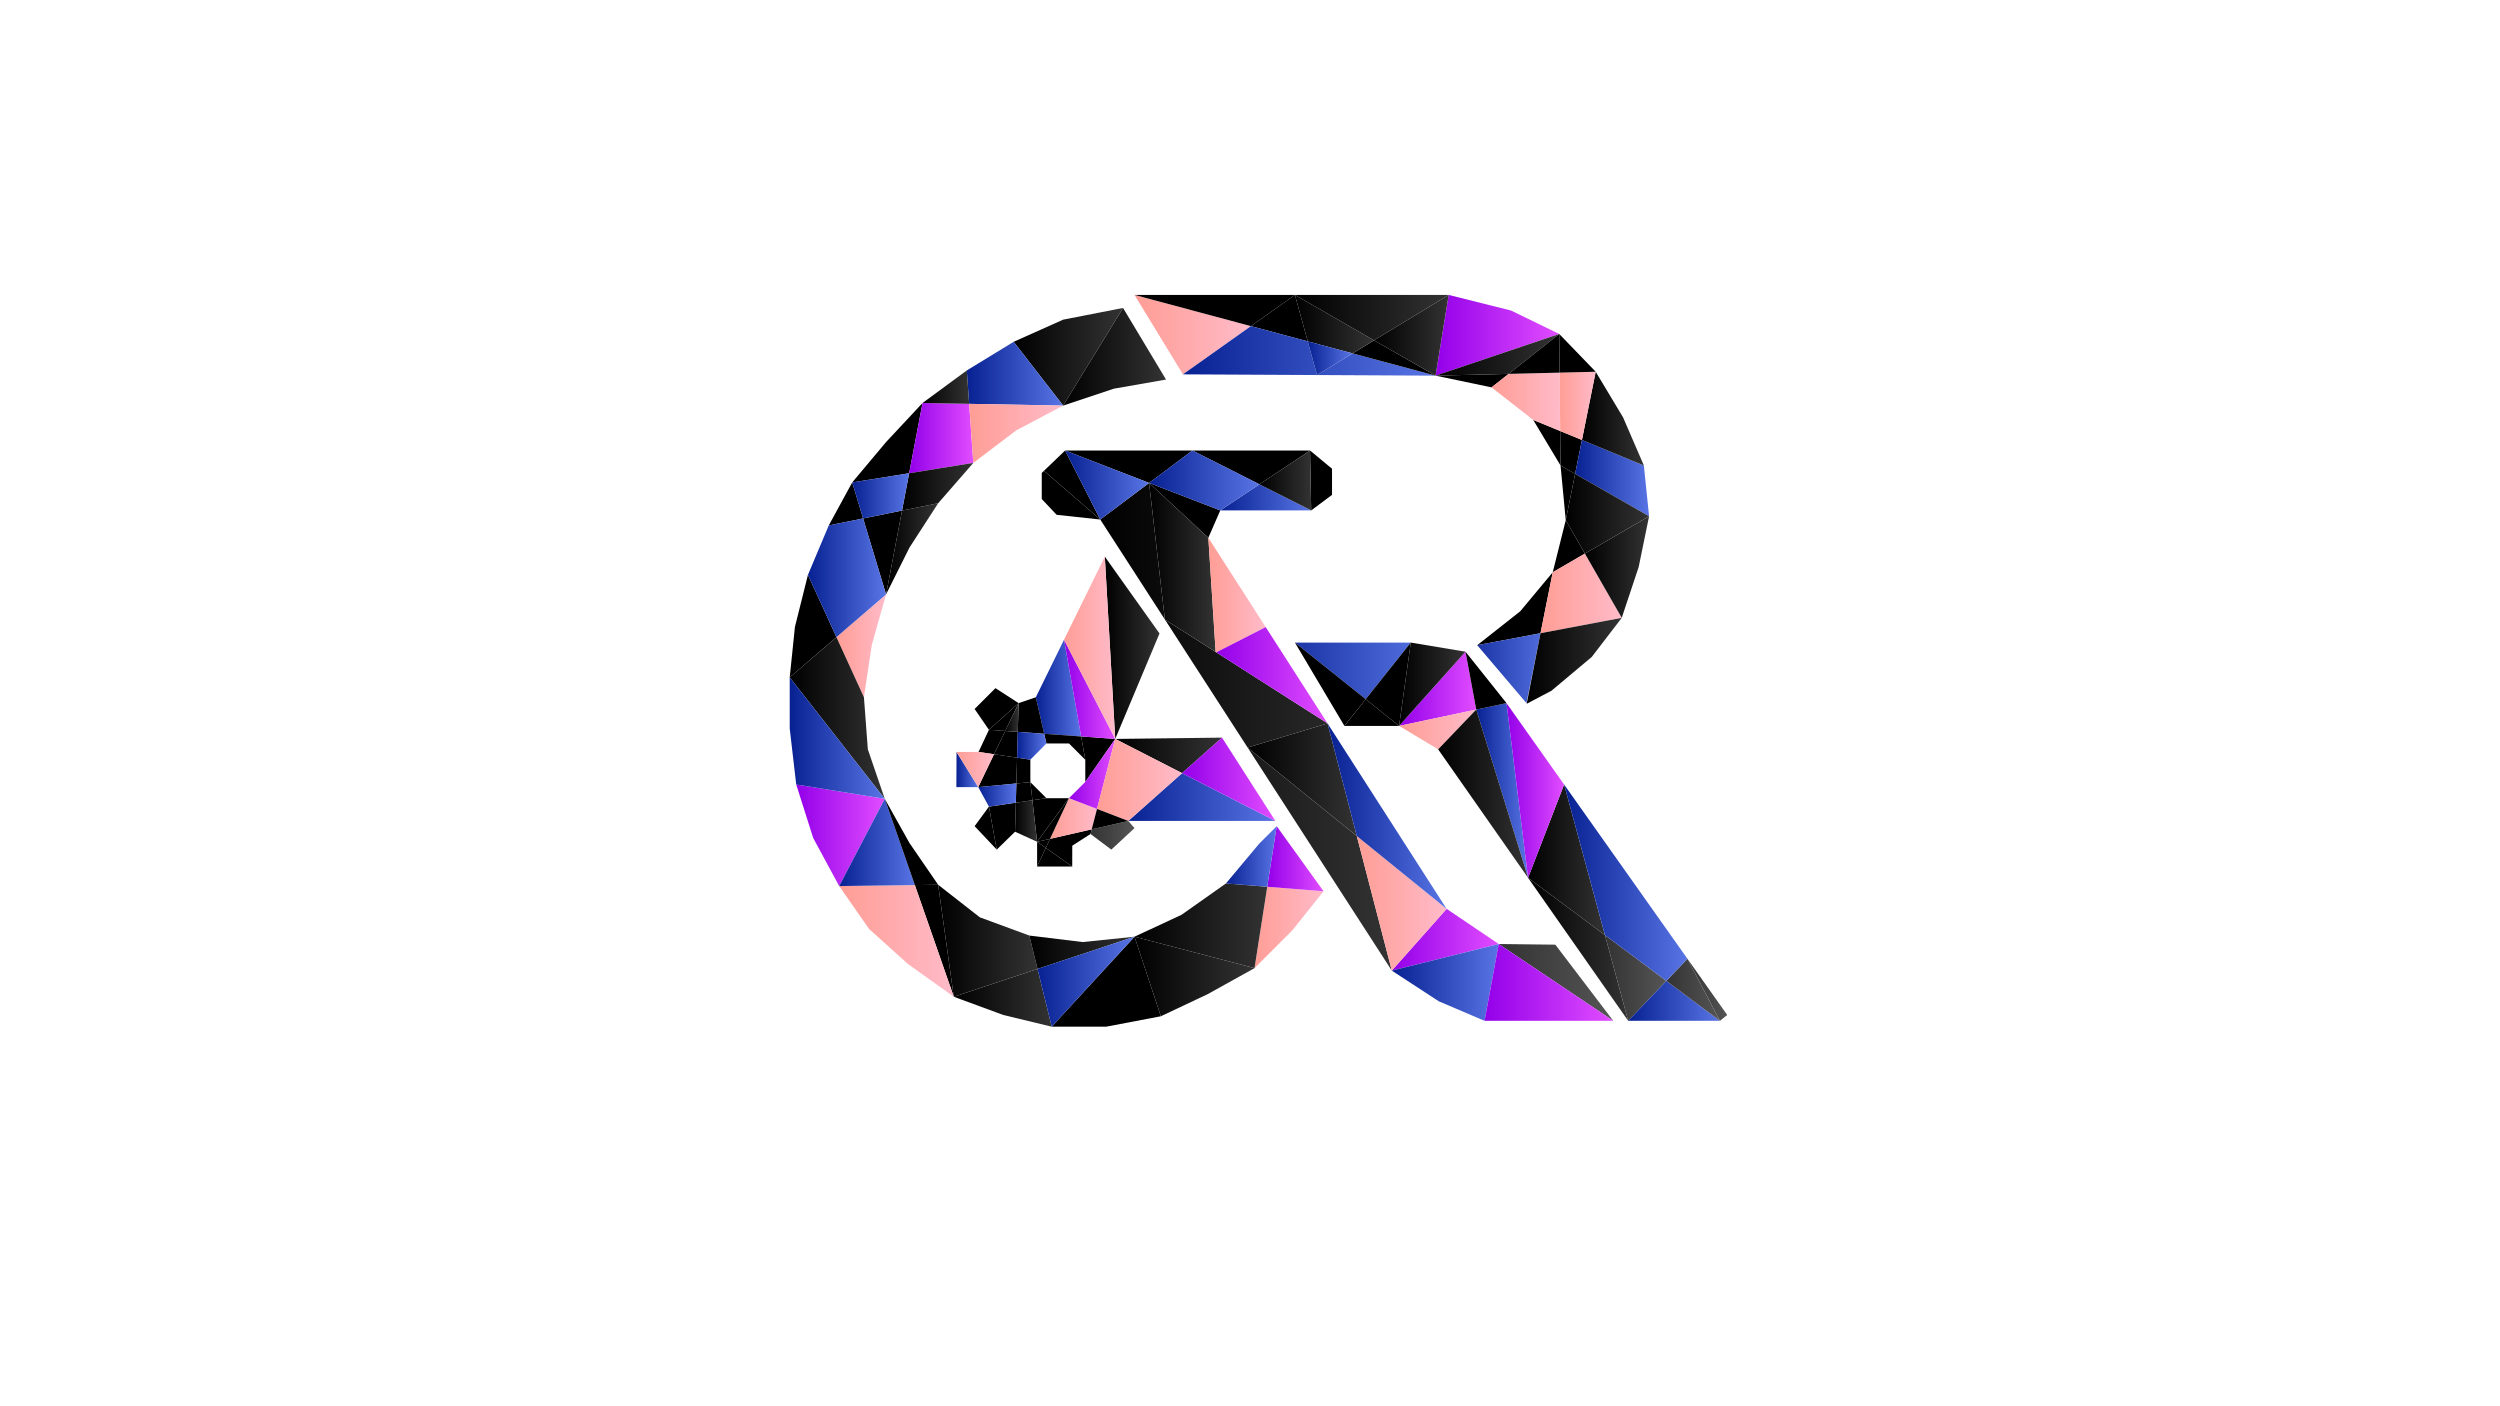 <?xml version="1.0" encoding="UTF-8"?>
<svg xmlns="http://www.w3.org/2000/svg" version="1.1" xmlns:xlink="http://www.w3.org/1999/xlink" viewBox="0 0 1920 1080">
  <defs>
    <style>
      .cls-1 {
        fill: url(#linear-gradient-61);
      }

      .cls-2 {
        fill: url(#linear-gradient-15);
      }

      .cls-3 {
        fill: url(#linear-gradient-13);
      }

      .cls-4 {
        fill: url(#linear-gradient-28);
      }

      .cls-5 {
        fill: url(#linear-gradient-65);
      }

      .cls-6 {
        fill: url(#linear-gradient-69);
      }

      .cls-7 {
        fill: url(#linear-gradient-53);
      }

      .cls-8 {
        fill: url(#linear-gradient-42);
      }

      .cls-9 {
        fill: url(#linear-gradient-46);
      }

      .cls-10 {
        fill: url(#linear-gradient-70);
      }

      .cls-11 {
        fill: url(#linear-gradient-60);
      }

      .cls-12 {
        fill: url(#linear-gradient-93);
      }

      .cls-13 {
        fill: url(#linear-gradient-2);
      }

      .cls-14 {
        fill: url(#linear-gradient-87);
      }

      .cls-15 {
        fill: url(#linear-gradient-64);
      }

      .cls-16 {
        fill: url(#linear-gradient-56);
      }

      .cls-17 {
        fill: url(#linear-gradient-43);
      }

      .cls-18 {
        fill: url(#linear-gradient-25);
      }

      .cls-19 {
        fill: url(#linear-gradient-82);
      }

      .cls-20 {
        fill: url(#linear-gradient-10);
      }

      .cls-21 {
        fill: url(#linear-gradient-12);
      }

      .cls-22 {
        fill: url(#linear-gradient-40);
      }

      .cls-23 {
        fill: url(#linear-gradient-27);
      }

      .cls-24 {
        fill: url(#linear-gradient-68);
      }

      .cls-25 {
        fill: url(#linear-gradient-37);
      }

      .cls-26 {
        fill: url(#linear-gradient-75);
      }

      .cls-27 {
        fill: url(#linear-gradient-55);
      }

      .cls-28 {
        fill: url(#linear-gradient-39);
      }

      .cls-29 {
        fill: url(#linear-gradient-89);
      }

      .cls-30 {
        fill: url(#linear-gradient-52);
      }

      .cls-31 {
        fill: url(#linear-gradient-58);
      }

      .cls-32 {
        fill: url(#linear-gradient-47);
      }

      .cls-33 {
        fill: url(#linear-gradient-26);
      }

      .cls-34 {
        fill: url(#linear-gradient-74);
      }

      .cls-35 {
        fill: url(#linear-gradient-72);
      }

      .cls-36 {
        fill: url(#linear-gradient-4);
      }

      .cls-37 {
        fill: url(#linear-gradient-35);
      }

      .cls-38 {
        fill: url(#linear-gradient-30);
      }

      .cls-39 {
        fill: url(#linear-gradient-76);
      }

      .cls-40 {
        fill: url(#linear-gradient-73);
      }

      .cls-41 {
        fill: url(#linear-gradient-71);
      }

      .cls-42 {
        fill: url(#linear-gradient-44);
      }

      .cls-43 {
        fill: url(#linear-gradient-49);
      }

      .cls-44 {
        fill: url(#linear-gradient-3);
      }

      .cls-45 {
        fill: url(#linear-gradient-34);
      }

      .cls-46 {
        fill: url(#linear-gradient-5);
      }

      .cls-47 {
        fill: url(#linear-gradient-38);
      }

      .cls-48 {
        fill: url(#linear-gradient-91);
      }

      .cls-49 {
        fill: url(#linear-gradient-22);
      }

      .cls-50 {
        fill: url(#linear-gradient-24);
      }

      .cls-51 {
        fill: url(#linear-gradient-54);
      }

      .cls-52 {
        fill: url(#linear-gradient-92);
      }

      .cls-53 {
        fill: url(#linear-gradient-90);
      }

      .cls-54 {
        fill: url(#linear-gradient-33);
      }

      .cls-55 {
        fill: url(#linear-gradient-79);
      }

      .cls-56 {
        fill: url(#linear-gradient-78);
      }

      .cls-57 {
        fill: url(#linear-gradient-51);
      }

      .cls-58 {
        fill: url(#linear-gradient-8);
      }

      .cls-59 {
        fill: url(#linear-gradient-66);
      }

      .cls-60 {
        fill: url(#linear-gradient-57);
      }

      .cls-61 {
        fill: url(#linear-gradient-77);
      }

      .cls-62 {
        fill: url(#linear-gradient-88);
      }

      .cls-63 {
        fill: url(#linear-gradient-14);
      }

      .cls-64 {
        fill: url(#linear-gradient-62);
      }

      .cls-65 {
        fill: url(#linear-gradient-29);
      }

      .cls-66 {
        fill: url(#linear-gradient-20);
      }

      .cls-67 {
        fill: url(#linear-gradient-67);
      }

      .cls-68 {
        fill: url(#linear-gradient-17);
      }

      .cls-69 {
        fill: url(#linear-gradient-50);
      }

      .cls-70 {
        fill: url(#linear-gradient-7);
      }

      .cls-71 {
        fill: url(#linear-gradient-9);
      }

      .cls-72 {
        fill: url(#linear-gradient-59);
      }

      .cls-73 {
        fill: url(#linear-gradient-11);
      }

      .cls-74 {
        fill: url(#linear-gradient-19);
      }

      .cls-75 {
        fill: url(#linear-gradient-80);
      }

      .cls-76 {
        fill: url(#linear-gradient-6);
      }

      .cls-77 {
        fill: url(#linear-gradient-83);
      }

      .cls-78 {
        fill: url(#linear-gradient-36);
      }

      .cls-79 {
        fill: url(#linear-gradient-21);
      }

      .cls-80 {
        fill: url(#linear-gradient-45);
      }

      .cls-81 {
        fill: url(#linear-gradient-85);
      }

      .cls-82 {
        fill: url(#linear-gradient-81);
      }

      .cls-83 {
        fill: url(#linear-gradient-84);
      }

      .cls-84 {
        fill: url(#linear-gradient-48);
      }

      .cls-85 {
        fill: url(#linear-gradient-32);
      }

      .cls-86 {
        fill: url(#linear-gradient-86);
      }

      .cls-87 {
        fill: url(#linear-gradient-41);
      }

      .cls-88 {
        fill: url(#linear-gradient-16);
      }

      .cls-89 {
        fill: url(#linear-gradient);
      }

      .cls-90 {
        fill: url(#linear-gradient-23);
      }

      .cls-91 {
        fill: url(#linear-gradient-31);
      }

      .cls-92 {
        fill: url(#linear-gradient-63);
      }

      .cls-93 {
        fill: url(#linear-gradient-18);
      }
    </style>
    <linearGradient id="linear-gradient" x1="1074.5" y1="529" x2="1133.75" y2="529" gradientUnits="userSpaceOnUse">
      <stop offset="0" stop-color="#9300e9"/>
      <stop offset="1" stop-color="#e14dff"/>
    </linearGradient>
    <linearGradient id="linear-gradient-2" x1="1134.5" y1="513.15" x2="1183.1" y2="513.15" gradientUnits="userSpaceOnUse">
      <stop offset="0" stop-color="#1b35a7"/>
      <stop offset="1" stop-color="#4f6bdb"/>
    </linearGradient>
    <linearGradient id="linear-gradient-3" x1="871.3" y1="257" x2="960.7" y2="257" gradientUnits="userSpaceOnUse">
      <stop offset="0" stop-color="#ff9d95"/>
      <stop offset="1" stop-color="#ffbbc9"/>
    </linearGradient>
    <linearGradient id="linear-gradient-4" x1="1183.1" y1="455.73" x2="1245.5" y2="455.73" xlink:href="#linear-gradient-3"/>
    <linearGradient id="linear-gradient-5" x1="1145.5" y1="308.61" x2="1198.24" y2="308.61" xlink:href="#linear-gradient-3"/>
    <linearGradient id="linear-gradient-6" x1="1172.5" y1="507.5" x2="1245.5" y2="507.5" gradientUnits="userSpaceOnUse">
      <stop offset="0" stop-color="#000"/>
      <stop offset="1" stop-color="#333"/>
    </linearGradient>
    <linearGradient id="linear-gradient-7" x1="1102.5" y1="257.5" x2="1197.5" y2="257.5" xlink:href="#linear-gradient"/>
    <linearGradient id="linear-gradient-8" x1="908.5" y1="269.49" x2="1102.5" y2="269.49" gradientUnits="userSpaceOnUse">
      <stop offset="0" stop-color="#072193"/>
      <stop offset="1" stop-color="#5975e5"/>
    </linearGradient>
    <linearGradient id="linear-gradient-9" x1="1217.2" y1="435.5" x2="1266.5" y2="435.5" xlink:href="#linear-gradient-6"/>
    <linearGradient id="linear-gradient-10" x1="994.5" y1="248.96" x2="1055.26" y2="248.96" xlink:href="#linear-gradient-6"/>
    <linearGradient id="linear-gradient-11" x1="994.5" y1="243.94" x2="1112.57" y2="243.94" xlink:href="#linear-gradient-6"/>
    <linearGradient id="linear-gradient-12" x1="1055.26" y1="257.5" x2="1112.57" y2="257.5" xlink:href="#linear-gradient-6"/>
    <linearGradient id="linear-gradient-13" x1="1004.34" y1="275.1" x2="1038.77" y2="275.1" xlink:href="#linear-gradient-8"/>
    <linearGradient id="linear-gradient-14" x1="1209.68" y1="367.21" x2="1266.5" y2="367.21" xlink:href="#linear-gradient-8"/>
    <linearGradient id="linear-gradient-15" x1="1214.93" y1="321.5" x2="1262.5" y2="321.5" xlink:href="#linear-gradient-6"/>
    <linearGradient id="linear-gradient-16" x1="1202.5" y1="394.53" x2="1266.5" y2="394.53" xlink:href="#linear-gradient-6"/>
    <linearGradient id="linear-gradient-17" x1="1197.79" y1="311.71" x2="1225.5" y2="311.71" xlink:href="#linear-gradient-3"/>
    <linearGradient id="linear-gradient-18" x1="1102.5" y1="272.5" x2="1197.5" y2="272.5" xlink:href="#linear-gradient-6"/>
    <linearGradient id="linear-gradient-19" x1="642.38" y1="496" x2="680.5" y2="496" xlink:href="#linear-gradient-3"/>
    <linearGradient id="linear-gradient-20" x1="778.5" y1="274" x2="862.5" y2="274" xlink:href="#linear-gradient-6"/>
    <linearGradient id="linear-gradient-21" x1="720.5" y1="722.5" x2="796.81" y2="722.5" xlink:href="#linear-gradient-6"/>
    <linearGradient id="linear-gradient-22" x1="790.5" y1="731.32" x2="871.3" y2="731.32" xlink:href="#linear-gradient-6"/>
    <linearGradient id="linear-gradient-23" x1="732.5" y1="766.32" x2="807.72" y2="766.32" xlink:href="#linear-gradient-6"/>
    <linearGradient id="linear-gradient-24" x1="871.3" y1="749.94" x2="963.47" y2="749.94" xlink:href="#linear-gradient-6"/>
    <linearGradient id="linear-gradient-25" x1="796.81" y1="753.94" x2="871.3" y2="753.94" xlink:href="#linear-gradient-8"/>
    <linearGradient id="linear-gradient-26" x1="644.5" y1="722.62" x2="732.5" y2="722.62" xlink:href="#linear-gradient-3"/>
    <linearGradient id="linear-gradient-27" x1="606.5" y1="551.42" x2="679.5" y2="551.42" xlink:href="#linear-gradient-6"/>
    <linearGradient id="linear-gradient-28" x1="611.5" y1="641.5" x2="679.5" y2="641.5" xlink:href="#linear-gradient"/>
    <linearGradient id="linear-gradient-29" x1="606.5" y1="566.87" x2="679.5" y2="566.87" xlink:href="#linear-gradient-8"/>
    <linearGradient id="linear-gradient-30" x1="644.5" y1="647" x2="702.6" y2="647" xlink:href="#linear-gradient-8"/>
    <linearGradient id="linear-gradient-31" x1="680.5" y1="421.5" x2="720.5" y2="421.5" xlink:href="#linear-gradient-6"/>
    <linearGradient id="linear-gradient-32" x1="742.5" y1="287" x2="816.5" y2="287" xlink:href="#linear-gradient-8"/>
    <linearGradient id="linear-gradient-33" x1="698.22" y1="336.47" x2="747.5" y2="336.47" xlink:href="#linear-gradient"/>
    <linearGradient id="linear-gradient-34" x1="708.5" y1="297.33" x2="744.31" y2="297.33" xlink:href="#linear-gradient-6"/>
    <linearGradient id="linear-gradient-35" x1="692.76" y1="373.81" x2="747.5" y2="373.81" xlink:href="#linear-gradient-6"/>
    <linearGradient id="linear-gradient-36" x1="744.31" y1="332.83" x2="816.5" y2="332.83" xlink:href="#linear-gradient-3"/>
    <linearGradient id="linear-gradient-37" x1="963.47" y1="712.28" x2="1016.5" y2="712.28" xlink:href="#linear-gradient-3"/>
    <linearGradient id="linear-gradient-38" x1="654.5" y1="380.81" x2="698.22" y2="380.81" xlink:href="#linear-gradient-8"/>
    <linearGradient id="linear-gradient-39" x1="973.23" y1="659.5" x2="1016.5" y2="659.5" xlink:href="#linear-gradient"/>
    <linearGradient id="linear-gradient-40" x1="871.3" y1="711.01" x2="973.23" y2="711.01" xlink:href="#linear-gradient-6"/>
    <linearGradient id="linear-gradient-41" x1="620.5" y1="443.75" x2="680.5" y2="443.75" xlink:href="#linear-gradient-8"/>
    <linearGradient id="linear-gradient-42" x1="941.5" y1="657.77" x2="980.5" y2="657.77" xlink:href="#linear-gradient-8"/>
    <linearGradient id="linear-gradient-43" x1="816.5" y1="274" x2="895.5" y2="274" xlink:href="#linear-gradient-6"/>
    <linearGradient id="linear-gradient-44" x1="845" y1="558.16" x2="1068.9" y2="558.16" xlink:href="#linear-gradient-6"/>
    <linearGradient id="linear-gradient-45" x1="1068.9" y1="721.71" x2="1151" y2="721.71" xlink:href="#linear-gradient"/>
    <linearGradient id="linear-gradient-46" x1="1068.9" y1="754.5" x2="1151" y2="754.5" xlink:href="#linear-gradient-8"/>
    <linearGradient id="linear-gradient-47" x1="1151" y1="754.5" x2="1239" y2="754.5" gradientUnits="userSpaceOnUse">
      <stop offset="0" stop-color="#333"/>
      <stop offset="1" stop-color="#555"/>
    </linearGradient>
    <linearGradient id="linear-gradient-48" x1="937.17" y1="381.98" x2="1007" y2="381.98" xlink:href="#linear-gradient-8"/>
    <linearGradient id="linear-gradient-49" x1="1140.15" y1="754.5" x2="1239" y2="754.5" xlink:href="#linear-gradient"/>
    <linearGradient id="linear-gradient-50" x1="1042.03" y1="693.76" x2="1111" y2="693.76" xlink:href="#linear-gradient-3"/>
    <linearGradient id="linear-gradient-51" x1="958.19" y1="598.82" x2="1042.03" y2="598.82" xlink:href="#linear-gradient-6"/>
    <linearGradient id="linear-gradient-52" x1="1019.53" y1="626.77" x2="1111" y2="626.77" xlink:href="#linear-gradient-8"/>
    <linearGradient id="linear-gradient-53" x1="882.5" y1="435.79" x2="933.61" y2="435.79" xlink:href="#linear-gradient-6"/>
    <linearGradient id="linear-gradient-54" x1="928" y1="457" x2="972.06" y2="457" xlink:href="#linear-gradient-3"/>
    <linearGradient id="linear-gradient-55" x1="934.1" y1="518.58" x2="1019.53" y2="518.58" xlink:href="#linear-gradient"/>
    <linearGradient id="linear-gradient-56" x1="1173.56" y1="660.33" x2="1232.6" y2="660.33" xlink:href="#linear-gradient-6"/>
    <linearGradient id="linear-gradient-57" x1="1232.6" y1="751.08" x2="1279.74" y2="751.08" xlink:href="#linear-gradient-47"/>
    <linearGradient id="linear-gradient-58" x1="1173.56" y1="729.08" x2="1250.45" y2="729.08" xlink:href="#linear-gradient-6"/>
    <linearGradient id="linear-gradient-59" x1="1133.75" y1="607.08" x2="1173.56" y2="607.08" xlink:href="#linear-gradient-8"/>
    <linearGradient id="linear-gradient-60" x1="1250.45" y1="768.66" x2="1320.91" y2="768.66" xlink:href="#linear-gradient-8"/>
    <linearGradient id="linear-gradient-61" x1="1295.95" y1="760.17" x2="1326.5" y2="760.17" xlink:href="#linear-gradient-47"/>
    <linearGradient id="linear-gradient-62" x1="1074.5" y1="560.22" x2="1133.75" y2="560.22" xlink:href="#linear-gradient-3"/>
    <linearGradient id="linear-gradient-63" x1="1104.5" y1="609.55" x2="1173.56" y2="609.55" xlink:href="#linear-gradient-6"/>
    <linearGradient id="linear-gradient-64" x1="1279.74" y1="760.17" x2="1320.91" y2="760.17" xlink:href="#linear-gradient-47"/>
    <linearGradient id="linear-gradient-65" x1="994.5" y1="515.24" x2="1083.47" y2="515.24" xlink:href="#linear-gradient-2"/>
    <linearGradient id="linear-gradient-66" x1="1074.5" y1="525.5" x2="1125.5" y2="525.5" xlink:href="#linear-gradient-6"/>
    <linearGradient id="linear-gradient-67" x1="1157" y1="607.08" x2="1201.23" y2="607.08" xlink:href="#linear-gradient"/>
    <linearGradient id="linear-gradient-68" x1="1201.23" y1="677.91" x2="1295.95" y2="677.91" xlink:href="#linear-gradient-8"/>
    <linearGradient id="linear-gradient-69" x1="734.5" y1="591" x2="751.3" y2="591" xlink:href="#linear-gradient-8"/>
    <linearGradient id="linear-gradient-70" x1="837.5" y1="641.5" x2="871.3" y2="641.5" xlink:href="#linear-gradient-47"/>
    <linearGradient id="linear-gradient-71" x1="866.5" y1="612.14" x2="979.5" y2="612.14" xlink:href="#linear-gradient-8"/>
    <linearGradient id="linear-gradient-72" x1="806.43" y1="628.62" x2="842.5" y2="628.62" xlink:href="#linear-gradient-3"/>
    <linearGradient id="linear-gradient-73" x1="856.5" y1="580.14" x2="938.5" y2="580.14" xlink:href="#linear-gradient-6"/>
    <linearGradient id="linear-gradient-74" x1="795.5" y1="528.46" x2="830.34" y2="528.46" xlink:href="#linear-gradient-8"/>
    <linearGradient id="linear-gradient-75" x1="817.19" y1="529.4" x2="856.5" y2="529.4" xlink:href="#linear-gradient"/>
    <linearGradient id="linear-gradient-76" x1="848.5" y1="497.5" x2="890.5" y2="497.5" xlink:href="#linear-gradient-6"/>
    <linearGradient id="linear-gradient-77" x1="779.55" y1="630.54" x2="796.5" y2="630.54" xlink:href="#linear-gradient-6"/>
    <linearGradient id="linear-gradient-78" x1="907.81" y1="598.5" x2="979.5" y2="598.5" xlink:href="#linear-gradient"/>
    <linearGradient id="linear-gradient-79" x1="821" y1="594.39" x2="856.5" y2="594.39" xlink:href="#linear-gradient"/>
    <linearGradient id="linear-gradient-80" x1="842.5" y1="599" x2="907.81" y2="599" xlink:href="#linear-gradient-3"/>
    <linearGradient id="linear-gradient-81" x1="817.19" y1="497.5" x2="856.5" y2="497.5" xlink:href="#linear-gradient-3"/>
    <linearGradient id="linear-gradient-82" x1="734.62" y1="591" x2="763.41" y2="591" xlink:href="#linear-gradient-3"/>
    <linearGradient id="linear-gradient-83" x1="751.3" y1="610.6" x2="780.57" y2="610.6" xlink:href="#linear-gradient-8"/>
    <linearGradient id="linear-gradient-84" x1="781.12" y1="572.76" x2="803.64" y2="572.76" xlink:href="#linear-gradient-8"/>
    <linearGradient id="linear-gradient-85" x1="772" y1="551.05" x2="782.28" y2="551.05" xlink:href="#linear-gradient-6"/>
    <linearGradient id="linear-gradient-86" x1="882.5" y1="369" x2="967.22" y2="369" xlink:href="#linear-gradient-8"/>
    <linearGradient id="linear-gradient-87" x1="818" y1="372.5" x2="882.5" y2="372.5" xlink:href="#linear-gradient-8"/>
    <linearGradient id="linear-gradient-88" x1="967.22" y1="369" x2="1007" y2="369" xlink:href="#linear-gradient-6"/>
    <linearGradient id="linear-gradient-89" x1="-125.5" y1="201" x2="-56.5" y2="201" xlink:href="#linear-gradient-6"/>
    <linearGradient id="linear-gradient-90" x1="-125.5" y1="291" x2="-56.5" y2="291" xlink:href="#linear-gradient-8"/>
    <linearGradient id="linear-gradient-91" x1="-125.5" y1="388" x2="-56.5" y2="388" xlink:href="#linear-gradient"/>
    <linearGradient id="linear-gradient-92" x1="-125.5" y1="491" x2="-56.5" y2="491" gradientUnits="userSpaceOnUse">
      <stop offset="0" stop-color="#4aebe6"/>
      <stop offset="1" stop-color="#adffff"/>
    </linearGradient>
    <linearGradient id="linear-gradient-93" x1="-126" y1="588" x2="-57" y2="588" xlink:href="#linear-gradient-3"/>
  </defs>
  <!-- Generator: Adobe Illustrator 28.7.1, SVG Export Plug-In . SVG Version: 1.2.0 Build 142)  -->
  <g>
    <g id="Layer_1">
      <polygon class="cls-89" points="1125.5 500.5 1074.5 557.5 1133.75 544.93 1125.5 500.5"/>
      <polygon points="1202.5 399.5 1192.5 439.5 1217.2 425.15 1202.5 399.5"/>
      <polygon points="1198.5 357.5 1202.5 399.5 1209.68 363.91 1198.5 357.5"/>
      <polygon points="1167.5 469.5 1134.5 495.5 1183.1 486.31 1192.5 439.5 1167.5 469.5"/>
      <polygon class="cls-13" points="1172.32 540 1183.1 486.31 1134.5 495.5 1172.32 540"/>
      <polygon points="1004.34 262.18 994.5 226.5 960.7 250.47 1004.34 262.18"/>
      <polygon points="1102.5 288.5 1145.5 297.5 1158.65 287.13 1102.5 288.5"/>
      <polygon class="cls-44" points="960.7 250.47 871.3 226.5 908.5 287.5 960.7 250.47"/>
      <polygon points="1214.93 337.91 1198.24 331.04 1198.5 357.5 1209.68 363.91 1214.93 337.91"/>
      <polygon points="1177.5 322.5 1198.5 357.5 1198.24 331.04 1177.5 322.5"/>
      <polygon class="cls-36" points="1192.5 439.5 1183.1 486.31 1245.5 474.5 1217.2 425.15 1192.5 439.5"/>
      <polygon points="994.5 226.5 880.5 226.5 871.3 226.5 960.7 250.47 994.5 226.5"/>
      <polygon class="cls-46" points="1197.79 286.18 1158.65 287.13 1145.5 297.5 1177.5 322.5 1198.24 331.04 1197.79 286.18"/>
      <polygon class="cls-76" points="1172.5 540.5 1191.5 530.5 1222.5 504.5 1245.5 474.5 1183.1 486.31 1172.5 540.5"/>
      <polygon class="cls-70" points="1197.5 256.5 1160.5 238.5 1112.57 226.5 1102.5 288.5 1197.5 256.5"/>
      <polygon class="cls-58" points="1011.46 288.03 1004.34 262.18 960.7 250.47 908.5 287.5 1102.5 288.5 1038.77 271.41 1011.46 288.03"/>
      <polygon class="cls-71" points="1245.5 474.5 1258.5 435.5 1266.5 396.5 1217.2 425.15 1245.5 474.5"/>
      <polygon points="1038.77 271.41 1102.5 288.5 1055.26 261.38 1038.77 271.41"/>
      <polygon class="cls-20" points="1038.77 271.41 1055.26 261.38 994.5 226.5 1004.34 262.18 1038.77 271.41"/>
      <polygon class="cls-73" points="1112.57 226.5 994.5 226.5 1055.26 261.38 1112.57 226.5"/>
      <polygon class="cls-21" points="1102.5 288.5 1112.57 226.5 1055.26 261.38 1102.5 288.5"/>
      <polygon class="cls-3" points="1038.77 271.41 1004.34 262.18 1011.46 288.03 1038.77 271.41"/>
      <polygon class="cls-63" points="1209.68 363.91 1266.5 396.5 1262.5 357.5 1214.93 337.91 1209.68 363.91"/>
      <polygon class="cls-2" points="1262.5 357.5 1246.5 320.5 1225.5 285.5 1214.93 337.91 1262.5 357.5"/>
      <polygon class="cls-88" points="1202.5 399.5 1217.2 425.15 1266.5 396.5 1209.68 363.91 1202.5 399.5"/>
      <polygon class="cls-68" points="1198.24 331.04 1214.93 337.91 1225.5 285.5 1197.79 286.18 1198.24 331.04"/>
      <polygon class="cls-93" points="1158.65 287.13 1197.5 256.5 1102.5 288.5 1158.65 287.13"/>
      <polygon points="1197.79 286.18 1197.5 256.5 1158.65 287.13 1197.79 286.18"/>
      <polygon points="1225.5 285.5 1197.5 256.5 1197.79 286.18 1225.5 285.5"/>
      <polygon class="cls-74" points="663.5 535.5 669.5 495.5 680.5 456.5 642.38 489.33 663.5 535.5"/>
      <polygon points="620.5 441.5 610.5 481.5 606.5 520.23 642.38 489.33 620.5 441.5"/>
      <polygon class="cls-66" points="862.5 236.5 816.5 245.5 778.5 262.5 816.5 311.5 862.5 236.5"/>
      <polygon points="662.86 398.16 680.5 456.5 692.76 392.11 662.86 398.16"/>
      <polygon points="702.6 679.74 732.5 765.5 720.5 679.5 702.6 679.74"/>
      <polygon class="cls-79" points="790.5 718.5 752.5 704.5 720.5 679.5 732.5 765.5 796.81 744.13 790.5 718.5"/>
      <polygon class="cls-49" points="871.3 719.38 831.5 723.5 790.5 718.5 796.81 744.13 871.3 719.38"/>
      <polygon class="cls-90" points="732.5 765.5 770.5 779.5 807.72 788.5 796.81 744.13 732.5 765.5"/>
      <polygon points="807.72 788.5 849.5 788.5 891.5 780.5 871.3 719.38 807.72 788.5"/>
      <polygon class="cls-50" points="891.5 780.5 927.5 763.5 963.47 743.53 871.3 719.38 891.5 780.5"/>
      <polygon class="cls-18" points="796.81 744.13 807.72 788.5 871.3 719.38 796.81 744.13"/>
      <polygon class="cls-33" points="644.5 680.5 667.5 713.5 697.5 740.5 732.5 765.5 702.6 679.74 644.5 680.5"/>
      <polygon class="cls-23" points="666.5 575.5 663.5 535.5 642.38 489.33 606.5 520.23 679.5 613.5 666.5 575.5"/>
      <polygon class="cls-4" points="611.5 602.5 624.5 643.5 644.5 680.5 679.5 613.5 611.5 602.5"/>
      <polygon class="cls-65" points="606.5 520.23 606.5 559.5 611.5 602.5 679.5 613.5 606.5 520.23"/>
      <polygon class="cls-38" points="679.5 613.5 644.5 680.5 702.6 679.74 679.5 613.5"/>
      <polygon class="cls-91" points="680.5 456.5 698.5 420.5 720.5 386.5 692.76 392.11 680.5 456.5"/>
      <polygon points="720.5 679.5 698.5 647.5 679.5 613.5 702.6 679.74 720.5 679.5"/>
      <polygon points="708.5 309.5 680.5 339.5 654.5 370.5 698.22 363.45 708.5 309.5"/>
      <polygon class="cls-85" points="816.5 311.5 778.5 262.5 742.5 284.5 744.31 310.16 816.5 311.5"/>
      <polygon class="cls-54" points="747.5 355.5 744.31 310.16 708.5 309.5 698.22 363.45 747.5 355.5"/>
      <polygon class="cls-45" points="742.5 284.5 708.5 309.5 744.31 310.16 742.5 284.5"/>
      <polygon class="cls-37" points="692.76 392.11 720.5 386.5 747.5 355.5 698.22 363.45 692.76 392.11"/>
      <polygon class="cls-78" points="747.5 355.5 780.5 330.5 816.5 311.5 744.31 310.16 747.5 355.5"/>
      <polygon points="654.5 370.5 636.5 403.5 662.86 398.16 654.5 370.5"/>
      <polygon class="cls-25" points="963.47 743.53 992.5 714.5 1016.5 684.5 973.23 681.04 963.47 743.53"/>
      <polygon class="cls-47" points="692.76 392.11 698.22 363.45 654.5 370.5 662.86 398.16 692.76 392.11"/>
      <polygon class="cls-28" points="973.23 681.04 1016.5 684.5 980.5 634.5 973.23 681.04"/>
      <polygon class="cls-22" points="941.5 678.5 907.5 702.5 871.3 719.38 963.47 743.53 973.23 681.04 941.5 678.5"/>
      <polygon class="cls-87" points="680.5 456.5 662.86 398.16 636.5 403.5 620.5 441.5 642.38 489.33 680.5 456.5"/>
      <polygon class="cls-8" points="980.5 634.5 966.9 648.15 941.5 678.5 973.23 681.04 980.5 634.5"/>
      <polygon class="cls-17" points="855.5 298.5 895.5 291.5 862.5 236.5 816.5 311.5 855.5 298.5"/>
      <polygon points="915.72 346 818 346 882.5 370.9 915.72 346"/>
      <polygon class="cls-42" points="958.19 574.13 1019.53 555.55 1019.53 555.55 934.1 501 933.61 500.69 936.13 540 933.61 500.69 894.64 475.8 882.5 370.9 845 399 1068.9 745.43 1042.03 642.09 958.19 574.13"/>
      <polygon class="cls-80" points="1111 698 1068.9 745.43 1151 725 1111 698"/>
      <polygon points="1006.11 346 915.72 346 967.22 371.95 1006.11 346"/>
      <polygon class="cls-9" points="1068.9 745.43 1105 769 1140.15 784 1151 725 1068.9 745.43"/>
      <polygon class="cls-32" points="1151 725 1239 784 1194.5 725.5 1151 725"/>
      <polygon class="cls-84" points="937.17 392 1007 392 967.22 371.95 937.17 392"/>
      <polygon points="800.06 363.21 800.06 383.25 811.5 395.38 845 399 801.76 361.59 800.06 363.21"/>
      <polygon class="cls-43" points="1140.15 784 1239 784 1151 725 1140.15 784"/>
      <polygon class="cls-69" points="1042.03 642.09 1068.9 745.43 1111 698 1042.03 642.09"/>
      <polygon points="1023 380.06 1023 360 1006.11 346 1007 392 1023 380.06"/>
      <polygon points="928 413 937.17 392 882.5 370.9 928 413"/>
      <polygon class="cls-57" points="1042.03 642.09 1019.53 555.55 1019.53 555.55 958.19 574.13 1042.03 642.09"/>
      <polygon points="801.76 361.59 845 399 818 346 801.76 361.59"/>
      <polygon class="cls-30" points="1111 698 1019.53 555.55 1042.03 642.09 1111 698"/>
      <polygon class="cls-7" points="882.5 370.9 894.64 475.8 933.61 500.69 928 413 882.5 370.9 882.5 370.9"/>
      <polygon class="cls-51" points="934.1 501 972.06 481.61 928 413 933.61 500.69 934.1 501"/>
      <polygon class="cls-27" points="1019.53 555.55 972.06 481.61 934.1 501 1019.53 555.55"/>
      <polygon class="cls-16" points="1201.23 602.5 1173.56 674.16 1232.6 718.17 1201.23 602.5"/>
      <polygon class="cls-60" points="1232.6 718.17 1250.45 784 1279.74 753.31 1232.6 718.17"/>
      <polygon class="cls-31" points="1173.56 674.16 1250.45 784 1232.6 718.17 1173.56 674.16"/>
      <polygon class="cls-72" points="1133.75 544.93 1173.56 674.16 1157 540 1133.75 544.93"/>
      <polygon class="cls-11" points="1250.45 784 1320.91 784 1279.74 753.31 1250.45 784"/>
      <polygon class="cls-1" points="1295.95 736.33 1320.91 784 1326.5 779.5 1295.95 736.33"/>
      <polygon class="cls-64" points="1074.5 557.5 1104.5 575.5 1133.75 544.93 1074.5 557.5"/>
      <polygon class="cls-92" points="1104.5 575.5 1173.56 674.16 1133.75 544.93 1104.5 575.5"/>
      <polygon class="cls-15" points="1295.95 736.33 1279.74 753.31 1320.91 784 1295.95 736.33 1295.95 736.33"/>
      <polygon class="cls-5" points="1083.47 493.5 994.5 493.5 1048.84 536.98 1083.47 493.5"/>
      <polygon class="cls-59" points="1083.47 493.5 1074.5 557.5 1125.5 500.5 1083.47 493.5"/>
      <polygon points="1032.5 557.5 1074.5 557.5 1048.84 536.98 1032.5 557.5"/>
      <polygon points="1048.84 536.98 1074.5 557.5 1083.47 493.5 1048.84 536.98"/>
      <polygon points="994.5 493.5 1032.5 557.5 1048.84 536.98 994.5 493.5"/>
      <polygon class="cls-67" points="1157 540 1173.56 674.16 1201.23 602.5 1157 540"/>
      <polygon points="1157 540 1125.5 500.5 1133.75 544.93 1157 540"/>
      <polygon class="cls-24" points="1279.74 753.31 1295.95 736.33 1201.23 602.5 1232.6 718.17 1279.74 753.31"/>
      <polygon class="cls-6" points="734.5 604.5 751.3 604.5 734.62 577.5 734.5 604.5"/>
      <polygon points="796.5 665.5 823.47 665.5 803.17 651.2 796.5 665.5"/>
      <polygon points="806.43 644.23 803.17 651.2 823.47 665.5 823.5 649.5 837.5 640.5 838.43 636.92 806.43 644.23"/>
      <polygon points="796.5 646.5 796.5 665.5 803.17 651.2 796.5 646.5"/>
      <polygon class="cls-10" points="837.5 640.5 853.5 652.5 871.3 635.98 866.5 630.5 838.43 636.92 837.5 640.5"/>
      <polygon class="cls-41" points="866.5 630.5 979.5 630.5 907.81 593.78 866.5 630.5"/>
      <polygon points="803.64 613 792.89 614.58 796.5 646.5 821 613 803.64 613"/>
      <polygon class="cls-35" points="838.43 636.92 842.5 621.27 821 613 806.43 644.23 838.43 636.92"/>
      <polygon points="821 613 796.5 646.5 806.43 644.23 821 613"/>
      <polygon points="806.43 644.23 796.5 646.5 803.17 651.2 806.43 644.23"/>
      <polygon class="cls-40" points="938.5 566.5 856.5 567.5 907.81 593.78 938.5 566.5"/>
      <polygon points="833.5 583.5 833.5 600.5 856.5 567.5 830.34 565.61 833.5 583.5"/>
      <polygon class="cls-34" points="801.93 563.56 830.34 565.61 817.19 491.31 795.5 535.5 801.93 563.56"/>
      <polygon class="cls-26" points="856.5 567.5 817.19 491.31 830.34 565.61 856.5 567.5"/>
      <polygon class="cls-39" points="890.5 486.5 848.5 427.5 856.5 567.5 890.5 486.5"/>
      <polygon class="cls-61" points="780.17 616.46 779.55 638.75 796.5 646.5 792.89 614.58 780.17 616.46"/>
      <polygon class="cls-56" points="979.5 630.5 938.5 566.5 907.81 593.78 979.5 630.5"/>
      <polygon class="cls-55" points="821 613 842.5 621.27 856.5 567.5 833.5 600.5 821 613"/>
      <polygon class="cls-75" points="866.5 630.5 907.81 593.78 856.5 567.5 842.5 621.27 866.5 630.5"/>
      <polygon points="838.43 636.92 866.5 630.5 842.5 621.27 838.43 636.92"/>
      <polygon points="780.57 601.71 780.17 616.46 792.89 614.58 791.32 600.68 780.57 601.71"/>
      <polygon points="791.32 583.43 781.12 581.91 780.57 601.71 791.32 600.68 791.32 583.43"/>
      <polygon points="772 561.4 763.41 579.27 781.12 581.91 781.67 562.1 772 561.4"/>
      <polygon points="792.89 614.58 803.64 613 791.32 600.68 792.89 614.58"/>
      <polygon points="748.5 634.5 765.5 652.5 759.5 619.5 748.5 634.5"/>
      <polygon class="cls-82" points="848.5 427.5 817.19 491.31 856.5 567.5 848.5 427.5"/>
      <polygon points="764.5 528.5 748.5 544.5 759.5 560.5 782.28 540 764.5 528.5"/>
      <polygon points="821 571 833.5 583.5 830.34 565.61 801.93 563.56 803.64 571 821 571"/>
      <polygon points="759.5 619.5 765.5 652.5 779.55 638.75 780.17 616.46 759.5 619.5"/>
      <polygon points="772 561.4 759.5 560.5 751.5 577.5 763.41 579.27 772 561.4"/>
      <polygon points="781.12 581.91 763.41 579.27 751.3 604.5 780.57 601.71 781.12 581.91"/>
      <polygon class="cls-19" points="751.5 577.5 734.62 577.5 751.3 604.5 763.41 579.27 751.5 577.5"/>
      <polygon class="cls-77" points="780.57 601.71 751.3 604.5 759.5 619.5 780.17 616.46 780.57 601.71"/>
      <polygon points="782.28 540 759.5 560.5 772 561.4 782.28 540"/>
      <polygon points="801.93 563.56 795.5 535.5 782.28 540 781.67 562.1 801.93 563.56"/>
      <polygon class="cls-83" points="781.12 581.91 791.32 583.43 803.64 571 801.93 563.56 781.67 562.1 781.12 581.91"/>
      <polygon class="cls-81" points="781.67 562.1 782.28 540 772 561.4 781.67 562.1"/>
      <polygon class="cls-86" points="882.5 370.9 937.17 392 967.22 371.95 915.72 346 882.5 370.9 882.5 370.9"/>
      <polygon class="cls-14" points="818 346 845 399 882.5 370.9 818 346"/>
      <polygon class="cls-62" points="1007 392 1006.11 346 967.22 371.95 1007 392"/>
      <rect class="cls-29" x="-125.5" y="166.5" width="69" height="69"/>
      <rect class="cls-53" x="-125.5" y="256.5" width="69" height="69"/>
      <rect class="cls-48" x="-125.5" y="353.5" width="69" height="69"/>
      <rect class="cls-52" x="-125.5" y="456.5" width="69" height="69"/>
      <rect class="cls-12" x="-126" y="553" width="69" height="70"/>
    </g>
  </g>
</svg>